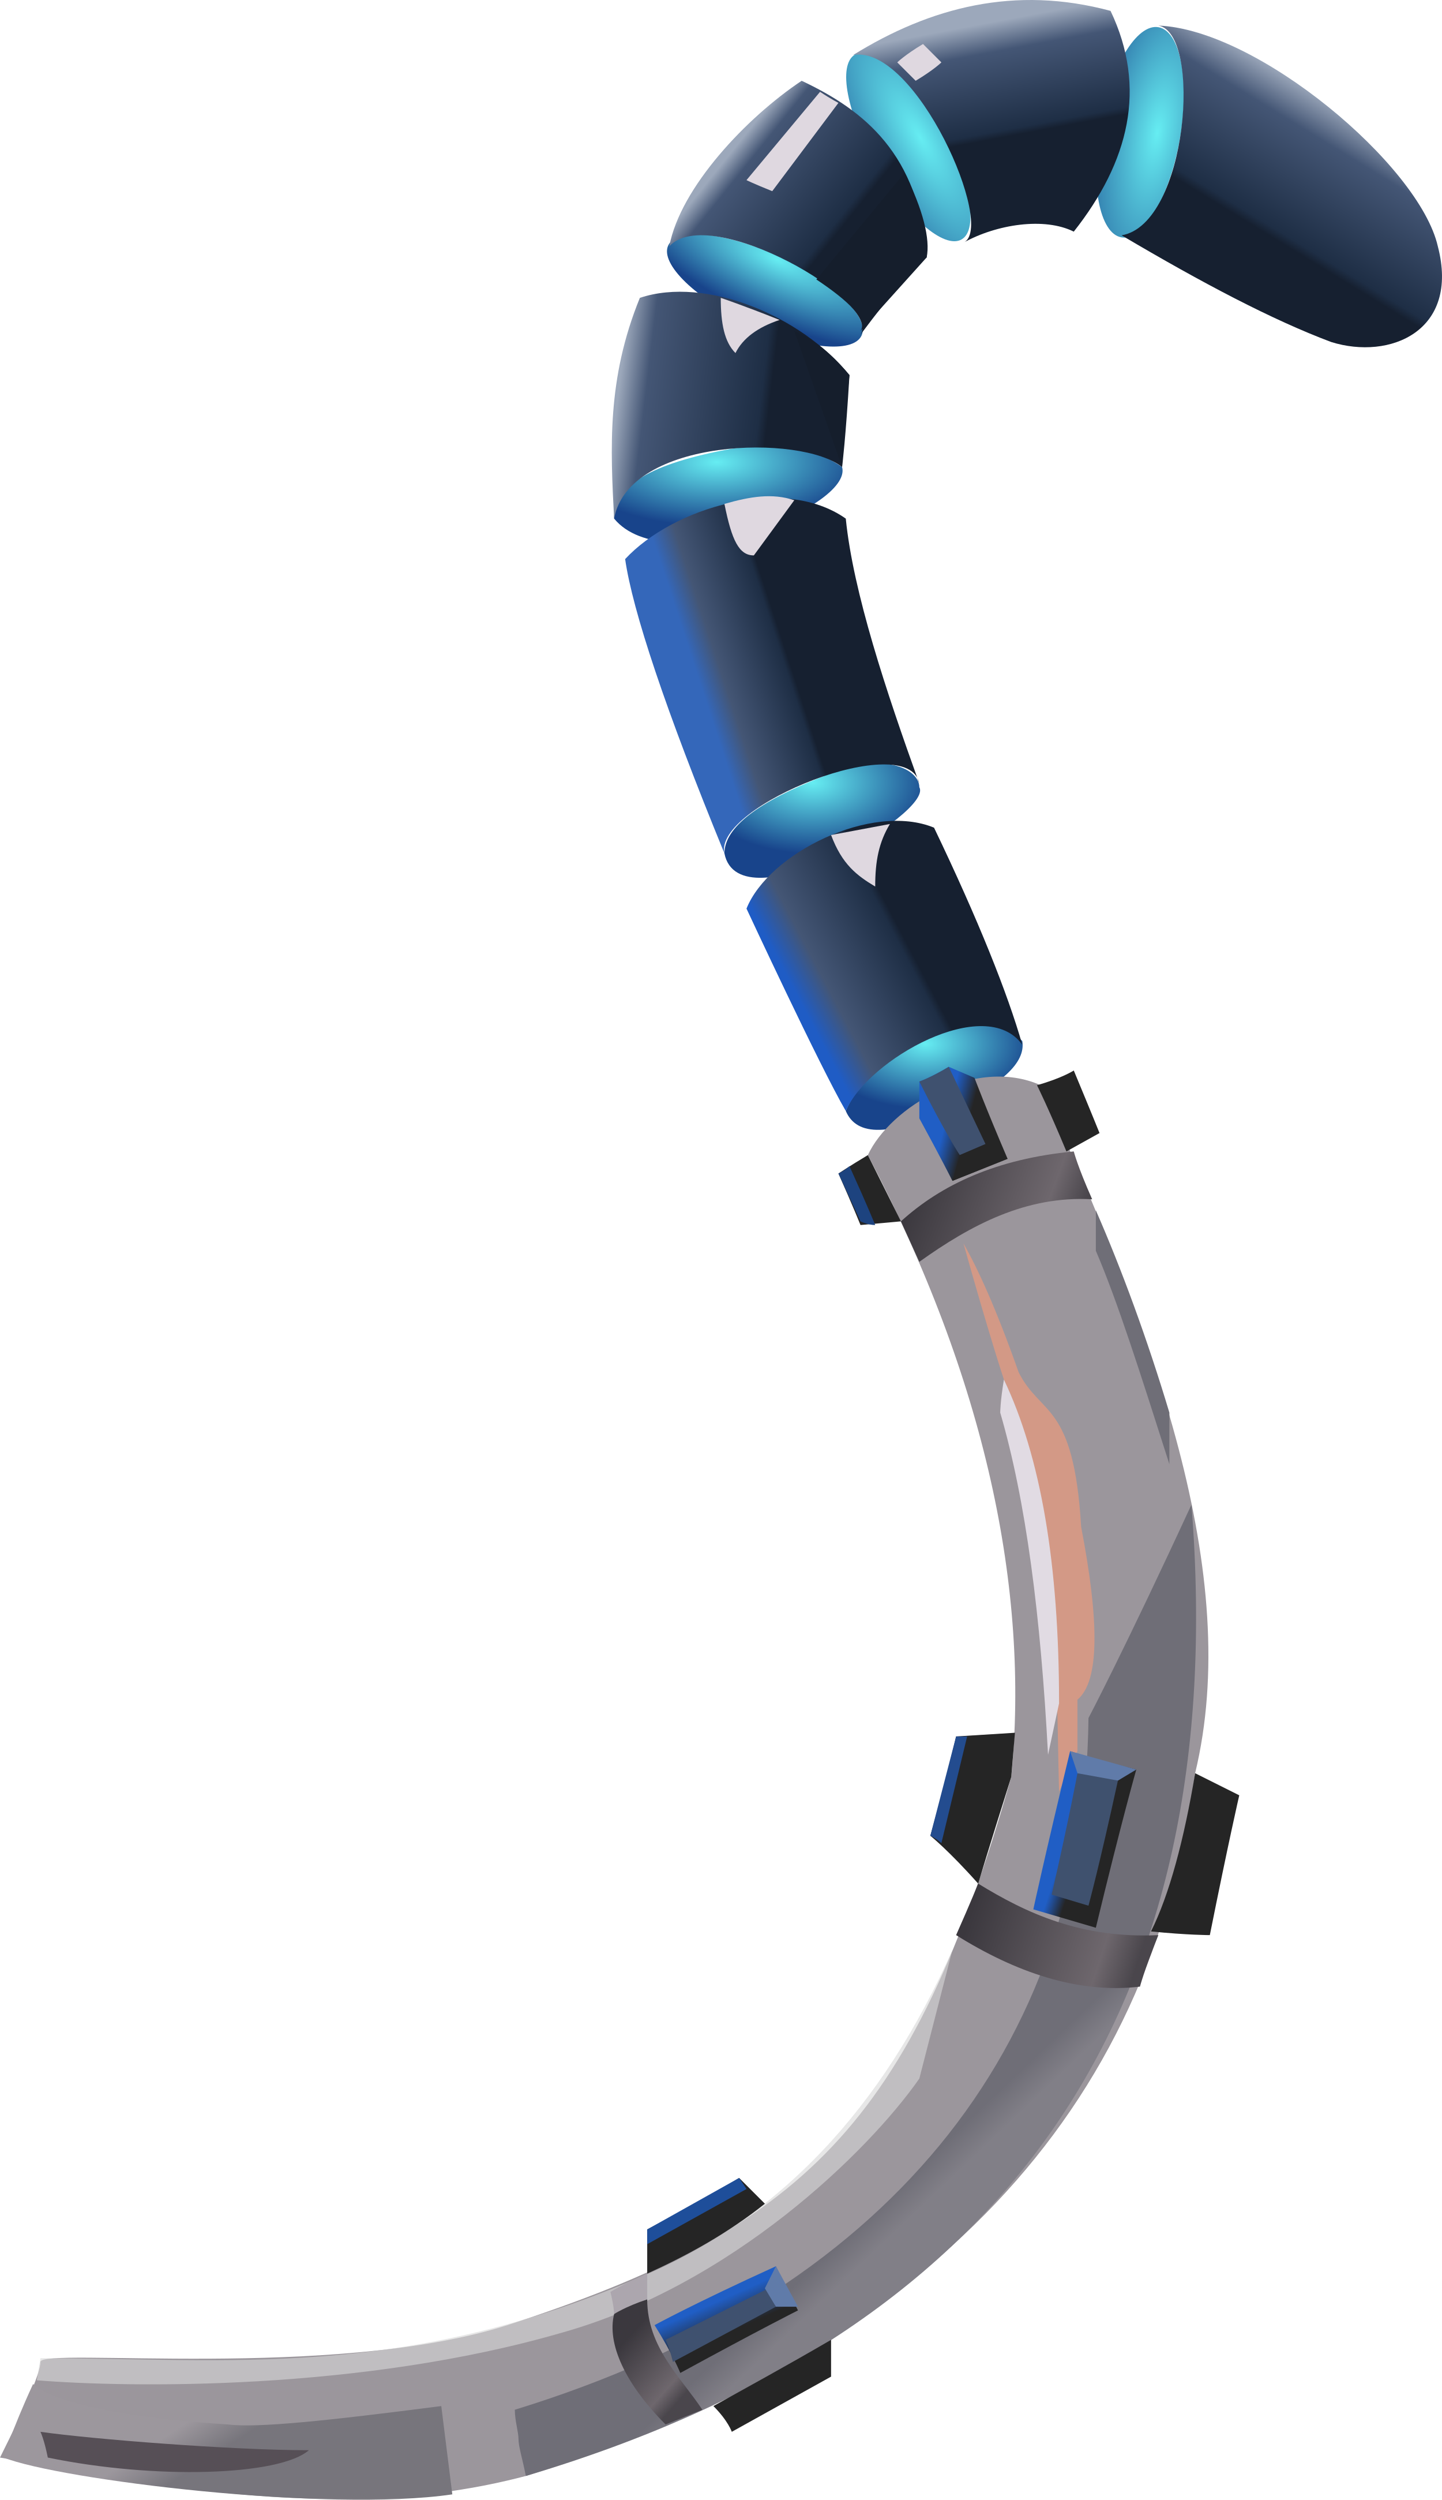 <?xml version="1.0" encoding="UTF-8" standalone="no"?>
<svg
   width="392.134"
   height="679.413"
   viewBox="0 0 392.134 679.413"
   version="1.1"
   id="svg208"
   sodipodi:docname="cb-layer-0847.svg"
   xmlns:inkscape="http://www.inkscape.org/namespaces/inkscape"
   xmlns:sodipodi="http://sodipodi.sourceforge.net/DTD/sodipodi-0.dtd"
   xmlns="http://www.w3.org/2000/svg"
   xmlns:svg="http://www.w3.org/2000/svg">
  <sodipodi:namedview
     id="namedview210"
     pagecolor="#ffffff"
     bordercolor="#666666"
     borderopacity="1.0"
     inkscape:pageshadow="2"
     inkscape:pageopacity="0.0"
     inkscape:pagecheckerboard="0" />
  <defs
     id="defs154">
    <radialGradient
       cx="193.922"
       cy="369.492"
       r="22.888"
       id="id-107499"
       fx="193.922"
       fy="369.492"
       gradientTransform="scale(1.303,0.768)"
       gradientUnits="userSpaceOnUse">
      <stop
         stop-color="#66EDF2"
         offset="0%"
         id="stop2" />
      <stop
         stop-color="#18448B"
         offset="100%"
         id="stop4" />
      <stop
         stop-color="#18448B"
         offset="100%"
         id="stop6" />
    </radialGradient>
    <radialGradient
       cx="169.616"
       cy="278.491"
       r="25.214"
       id="id-107500"
       fx="169.616"
       fy="278.491"
       gradientTransform="scale(1.309,0.764)"
       gradientUnits="userSpaceOnUse">
      <stop
         stop-color="#66EDF2"
         offset="0%"
         id="stop9" />
      <stop
         stop-color="#18448B"
         offset="100%"
         id="stop11" />
      <stop
         stop-color="#18448B"
         offset="100%"
         id="stop13" />
    </radialGradient>
    <radialGradient
       cx="127.628"
       cy="193.018"
       r="26.706"
       id="id-107501"
       fx="127.628"
       fy="193.018"
       gradientTransform="scale(1.535,0.651)"
       gradientUnits="userSpaceOnUse">
      <stop
         stop-color="#66EDF2"
         offset="0%"
         id="stop16" />
      <stop
         stop-color="#18448B"
         offset="100%"
         id="stop18" />
      <stop
         stop-color="#18448B"
         offset="100%"
         id="stop20" />
    </radialGradient>
    <radialGradient
       cx="122.388"
       cy="119.206"
       r="27.588"
       id="id-107502"
       fx="122.388"
       fy="119.206"
       gradientTransform="scale(1.703,0.587)"
       gradientUnits="userSpaceOnUse">
      <stop
         stop-color="#66EDF2"
         offset="0%"
         id="stop23" />
      <stop
         stop-color="#18448B"
         offset="100%"
         id="stop25" />
      <stop
         stop-color="#18448B"
         offset="100%"
         id="stop27" />
    </radialGradient>
    <radialGradient
       cx="429.481"
       cy="23.148"
       r="42.914"
       id="id-107503"
       fx="429.481"
       fy="23.148"
       gradientTransform="scale(0.587,1.703)"
       gradientUnits="userSpaceOnUse">
      <stop
         stop-color="#66EDF2"
         offset="0%"
         id="stop30" />
      <stop
         stop-color="#18448B"
         offset="100%"
         id="stop32" />
    </radialGradient>
    <radialGradient
       cx="512.468"
       cy="21.815"
       r="39.65"
       id="id-107504"
       fx="512.468"
       fy="21.815"
       gradientTransform="scale(0.616,1.624)"
       gradientUnits="userSpaceOnUse">
      <stop
         stop-color="#66EDF2"
         offset="0%"
         id="stop35" />
      <stop
         stop-color="#18448B"
         offset="100%"
         id="stop37" />
    </radialGradient>
    <linearGradient
       x1="223.582"
       y1="435.782"
       x2="188.825"
       y2="428.277"
       id="id-107505"
       gradientTransform="scale(1.317,0.76)"
       gradientUnits="userSpaceOnUse">
      <stop
         stop-color="#4A464C"
         offset="0%"
         id="stop40" />
      <stop
         stop-color="#6E676D"
         offset="21%"
         id="stop42" />
      <stop
         stop-color="#3B383E"
         offset="100%"
         id="stop44" />
    </linearGradient>
    <linearGradient
       x1="283.317"
       y1="504.063"
       x2="287.74"
       y2="510.698"
       id="id-107506"
       gradientTransform="scale(0.838,1.194)"
       gradientUnits="userSpaceOnUse">
      <stop
         stop-color="#6F6E77"
         offset="0%"
         id="stop47" />
      <stop
         stop-color="#817F87"
         offset="100%"
         id="stop49" />
    </linearGradient>
    <linearGradient
       x1="294.267"
       y1="265.258"
       x2="300.813"
       y2="267.44"
       id="id-107507"
       gradientTransform="scale(0.88,1.137)"
       gradientUnits="userSpaceOnUse">
      <stop
         stop-color="#205EC5"
         offset="0%"
         id="stop52" />
      <stop
         stop-color="#252525"
         offset="100%"
         id="stop54" />
    </linearGradient>
    <linearGradient
       x1="166.125"
       y1="727.471"
       x2="171.17"
       y2="735.878"
       id="id-107508"
       gradientTransform="scale(1.16,0.862)"
       gradientUnits="userSpaceOnUse">
      <stop
         stop-color="#205EC5"
         offset="0%"
         id="stop57" />
      <stop
         stop-color="#252525"
         offset="100%"
         id="stop59" />
    </linearGradient>
    <linearGradient
       x1="218.717"
       y1="553.15"
       x2="205.171"
       y2="536.434"
       id="id-107509"
       gradientTransform="scale(0.848,1.18)"
       gradientUnits="userSpaceOnUse">
      <stop
         stop-color="#4A464C"
         offset="0%"
         id="stop62" />
      <stop
         stop-color="#6E676D"
         offset="21%"
         id="stop64" />
      <stop
         stop-color="#3B383E"
         offset="100%"
         id="stop66" />
    </linearGradient>
    <linearGradient
       x1="224.24"
       y1="735.639"
       x2="189.471"
       y2="729.712"
       id="id-107510"
       gradientTransform="scale(1.392,0.718)"
       gradientUnits="userSpaceOnUse">
      <stop
         stop-color="#4A464C"
         offset="0%"
         id="stop69" />
      <stop
         stop-color="#6E676D"
         offset="21%"
         id="stop71" />
      <stop
         stop-color="#3B383E"
         offset="100%"
         id="stop73" />
    </linearGradient>
    <linearGradient
       x1="383.889"
       y1="377.115"
       x2="389.021"
       y2="380.048"
       id="id-107511"
       gradientTransform="scale(0.764,1.309)"
       gradientUnits="userSpaceOnUse">
      <stop
         stop-color="#205EC5"
         offset="0%"
         id="stop76" />
      <stop
         stop-color="#252525"
         offset="100%"
         id="stop78" />
    </linearGradient>
    <linearGradient
       x1="270.701"
       y1="244.537"
       x2="226.097"
       y2="269.146"
       id="id-107512"
       gradientTransform="scale(0.975,1.025)"
       gradientUnits="userSpaceOnUse">
      <stop
         stop-color="#162030"
         offset="0%"
         id="stop81" />
      <stop
         stop-color="#162030"
         offset="34%"
         id="stop83" />
      <stop
         stop-color="#1E2E45"
         offset="38%"
         id="stop85" />
      <stop
         stop-color="#445675"
         offset="83%"
         id="stop87" />
      <stop
         stop-color="#1F5CC5"
         offset="100%"
         id="stop89" />
    </linearGradient>
    <linearGradient
       x1="249.435"
       y1="157.51"
       x2="211.635"
       y2="172.454"
       id="id-107513"
       gradientTransform="scale(0.91,1.099)"
       gradientUnits="userSpaceOnUse">
      <stop
         stop-color="#162030"
         offset="0%"
         id="stop92" />
      <stop
         stop-color="#162030"
         offset="34%"
         id="stop94" />
      <stop
         stop-color="#1E2E45"
         offset="38%"
         id="stop96" />
      <stop
         stop-color="#445675"
         offset="83%"
         id="stop98" />
      <stop
         stop-color="#3467BA"
         offset="100%"
         id="stop100" />
    </linearGradient>
    <linearGradient
       x1="165.369"
       y1="107.742"
       x2="225.973"
       y2="114.686"
       id="id-107514"
       gradientTransform="scale(1.024,0.977)"
       gradientUnits="userSpaceOnUse">
      <stop
         stop-color="#9CA8BB"
         offset="0%"
         id="stop103" />
      <stop
         stop-color="#445675"
         offset="12%"
         id="stop105" />
      <stop
         stop-color="#1E2E45"
         offset="62%"
         id="stop107" />
      <stop
         stop-color="#162030"
         offset="66%"
         id="stop109" />
      <stop
         stop-color="#162030"
         offset="100%"
         id="stop111" />
    </linearGradient>
    <linearGradient
       x1="242.152"
       y1="74.977"
       x2="199.063"
       y2="40.923"
       id="id-107515"
       gradientTransform="scale(1.007,0.993)"
       gradientUnits="userSpaceOnUse">
      <stop
         stop-color="#162030"
         offset="0%"
         id="stop114" />
      <stop
         stop-color="#162030"
         offset="0%"
         id="stop116" />
      <stop
         stop-color="#162030"
         offset="34%"
         id="stop118" />
      <stop
         stop-color="#1E2E45"
         offset="38%"
         id="stop120" />
      <stop
         stop-color="#445675"
         offset="90%"
         id="stop122" />
      <stop
         stop-color="#9CA8BB"
         offset="100%"
         id="stop124" />
    </linearGradient>
    <linearGradient
       x1="250.604"
       y1="7.089"
       x2="261.168"
       y2="56.389"
       id="id-107516"
       gradientTransform="scale(1.068,0.937)"
       gradientUnits="userSpaceOnUse">
      <stop
         stop-color="#9CA8BB"
         offset="0%"
         id="stop127" />
      <stop
         stop-color="#445675"
         offset="17%"
         id="stop129" />
      <stop
         stop-color="#1E2E45"
         offset="62%"
         id="stop131" />
      <stop
         stop-color="#162030"
         offset="66%"
         id="stop133" />
      <stop
         stop-color="#162030"
         offset="100%"
         id="stop135" />
    </linearGradient>
    <linearGradient
       x1="372.85"
       y1="33.173"
       x2="341.429"
       y2="84.668"
       id="id-107517"
       gradientTransform="scale(0.998,1.002)"
       gradientUnits="userSpaceOnUse">
      <stop
         stop-color="#9CA8BB"
         offset="0%"
         id="stop138" />
      <stop
         stop-color="#445675"
         offset="17%"
         id="stop140" />
      <stop
         stop-color="#1E2E45"
         offset="62%"
         id="stop142" />
      <stop
         stop-color="#162030"
         offset="66%"
         id="stop144" />
      <stop
         stop-color="#162030"
         offset="100%"
         id="stop146" />
    </linearGradient>
    <linearGradient
       x1="22.698"
       y1="1305.261"
       x2="31.99"
       y2="1308.978"
       id="id-107518"
       gradientTransform="scale(1.969,0.508)"
       gradientUnits="userSpaceOnUse">
      <stop
         stop-color="#9C979D"
         offset="0%"
         id="stop149" />
      <stop
         stop-color="#77757C"
         offset="100%"
         id="stop151" />
    </linearGradient>
  </defs>
  <g
     transform="translate(-1,-0.043)"
     id="id-107519">
    <path
       d="m 260,301 c -17,8 -26,8 -29,1 6,-15 37,-31 48,-19 1,6 -6,12 -19,18 z"
       fill="url(#id-107499)"
       id="id-107520"
       style="fill:url(#id-107499)" />
    <path
       d="m 198,232 c 0,-7 9,-14 27,-21 16,-7 26,-2 26,3 4,7 -49,38 -53,18 z"
       fill="url(#id-107500)"
       id="id-107521"
       style="fill:url(#id-107500)" />
    <path
       d="m 168,141 c 0,-9 10,-15 32,-19 13,-2 23,0 30,5 3,11 -48,31 -62,14 z"
       fill="url(#id-107501)"
       id="id-107522"
       style="fill:url(#id-107501)" />
    <ellipse
       transform="rotate(25,209,79)"
       cx="209"
       cy="79"
       fill="url(#id-107502)"
       id="id-107523"
       rx="29"
       ry="10"
       style="fill:url(#id-107502)" />
    <ellipse
       transform="rotate(-30,248,40)"
       cx="248"
       cy="40"
       fill="url(#id-107503)"
       id="ellipse160"
       rx="10"
       ry="29"
       style="fill:url(#id-107503)" />
    <ellipse
       transform="rotate(10,311,36)"
       cx="311"
       cy="36"
       fill="url(#id-107504)"
       id="ellipse162"
       rx="11"
       ry="29"
       style="fill:url(#id-107504)" />
    <path
       d="m 237,314 c 6,-13 29,-27 47,-19 31,68 55,133 42,187 -12,92 -72,156 -182,191 -53,14 -106,1 -143,-5 7,-14 11,-23 11,-26 0,-4 80,5 127,-10 80,-26 110,-54 137,-149 5,-51 -7,-108 -39,-169 z"
       fill="#9b969c"
       id="id-107526" />
    <path
       d="m 251,343 c 14,-10 29,-18 47,-17 -4,-9 -5,-13 -5,-13 -21,2 -36,9 -47,19"
       fill="url(#id-107505)"
       id="id-107527"
       style="fill:url(#id-107505)" />
    <path
       d="m 237,314 c -5,3 -8,5 -8,5 4,9 6,14 6,14 l 11,-1 c -6,-12 -9,-18 -9,-18 z"
       fill="#252525"
       id="id-107528" />
    <path
       d="m 232,317 c 5,11 7,16 7,16 -2,0 -4,-1 -4,-1 l -6,-13 c 2,-1 3,-2 3,-2 z"
       fill="#1d437f"
       id="id-107529" />
    <path
       d="m 283,295 c 7,-2 10,-4 10,-4 5,12 7,17 7,17 l -9,5 c -5,-12 -8,-18 -8,-18 z"
       fill="#252525"
       id="id-107530" />
    <path
       d="m 263,338 c 7,25 11,37 11,37 15,32 14,73 15,112 3,-7 5,-11 5,-11 0,-9 0,-14 0,-14 6,-5 6,-21 1,-47 -2,-34 -11,-30 -17,-42 -6,-17 -11,-28 -15,-35 z"
       fill="#d39986"
       id="id-107531" />
    <path
       d="m 274,375 c -1,6 -1,9 -1,9 7,24 11,55 13,93 l 3,-14 c 0,-38 -5,-67 -15,-88 z"
       fill="#e1dbe3"
       id="id-107532" />
    <path
       d="m 299,329 c 0,7 0,11 0,11 6,14 12,33 20,58 v -14 c -6,-20 -13,-39 -20,-55 z"
       fill="#6f6e77"
       id="id-107533" />
    <path
       d="m 325,409 c -18,39 -28,58 -28,58 -1,90 -55,157 -156,188 0,3 1,6 1,8 0,2 1,5 2,10 131,-39 192,-126 181,-264 z"
       fill="url(#id-107506)"
       id="id-107534"
       style="fill:url(#id-107506)" />
    <path
       d="m 251,294 c 0,6 0,10 0,10 6,11 9,17 9,17 10,-4 15,-6 15,-6 -6,-14 -9,-22 -9,-22 l -7,-3 c -5,3 -8,4 -8,4 z"
       fill="url(#id-107507)"
       id="id-107535"
       style="fill:url(#id-107507)" />
    <path
       d="m 251,294 c 7,14 11,20 11,20 l 7,-3 -10,-21 c -5,3 -8,4 -8,4 z"
       fill="#3f516f"
       id="id-107536" />
    <polygon
       points="275,315 269,311 262,314 260,321 "
       fill="#252525"
       id="id-107537" />
    <path
       d="m 12,641 -1,6 c 25,2 88,3 143,-13 46,-13 83,-49 97,-69 l 9,-35 c -19,43 -47,73 -85,89 -65,28 -112,22 -163,22 z"
       fill="#d8d8d8"
       fill-opacity="0.612"
       id="id-107538" />
    <path
       d="m 177,618 c 0,-8 0,-12 0,-12 17,-9 25,-14 25,-14 l 7,7 c -10,8 -21,14 -32,19 z"
       fill="#252525"
       id="id-107539" />
    <path
       d="m 177,610 27,-15 -2,-3 -25,14 c 0,3 0,4 0,4 z"
       fill="#1e4e9a"
       id="id-107540" />
    <path
       d="m 179,632 c 5,8 7,13 7,13 22,-12 32,-17 32,-17 l -6,-12 c -22,10 -33,16 -33,16 z"
       fill="url(#id-107508)"
       id="id-107541"
       style="fill:url(#id-107508)" />
    <path
       d="m 182,636 c 18,-9 28,-14 28,-14 1,3 2,5 2,5 l -28,15 c -1,-4 -2,-6 -2,-6 z"
       fill="#3f516f"
       id="id-107542" />
    <polygon
       points="212,627 218,627 212,616 209,622 "
       fill="#607ba9"
       id="id-107543" />
    <path
       d="m 167,623 c 1,4 1,6 1,6 6,-3 9,-4 9,-4 v -7 c -7,3 -10,5 -10,5 z"
       fill="#aca6ae"
       id="id-107544" />
    <path
       d="m 168,629 c -2,8 3,19 14,30 l 10,-4 c -6,-9 -15,-17 -15,-30 -6,2 -9,4 -9,4 z"
       fill="url(#id-107509)"
       id="id-107545"
       style="fill:url(#id-107509)" />
    <path
       d="m 195,654 c 4,4 5,7 5,7 18,-10 27,-15 27,-15 v -10 c -12,7 -23,13 -32,18 z"
       fill="#252525"
       id="id-107546" />
    <path
       d="m 267,512 c 13,8 28,15 49,14 -4,10 -5,14 -5,14 -17,2 -34,-4 -50,-14 4,-9 6,-14 6,-14 z"
       fill="url(#id-107510)"
       id="id-107547"
       style="fill:url(#id-107510)" />
    <path
       d="m 310,481 c -12,-3 -18,-5 -18,-5 -7,29 -10,43 -10,43 l 17,5 c 7,-29 11,-43 11,-43 z"
       fill="url(#id-107511)"
       id="id-107548"
       style="fill:url(#id-107511)" />
    <path
       d="m 294,482 c 8,1 11,2 11,2 -5,23 -8,34 -8,34 l -10,-3 c 5,-22 7,-33 7,-33 z"
       fill="#3f516e"
       id="id-107549" />
    <polygon
       points="305,484 310,481 292,476 294,482 "
       fill="#607ba9"
       id="id-107550" />
    <path
       d="m 267,512 c -8,-9 -13,-13 -13,-13 5,-18 7,-27 7,-27 l 16,-1 -1,12 c -6,19 -9,29 -9,29 z"
       fill="#252525"
       id="id-107551" />
    <path
       d="m 257,501 7,-29 h -3 l -7,27 c 2,1 3,2 3,2 z"
       fill="#234c8f"
       id="id-107552" />
    <path
       d="m 314,525 c 10,1 16,1 16,1 5,-25 8,-38 8,-38 l -12,-6 c -3,18 -7,33 -12,43 z"
       fill="#252525"
       id="id-107553" />
    <path
       d="m 231,302 c -7,-12 -27,-55 -27,-55 6,-15 34,-29 51,-22 12,25 20,45 24,59 -10,-14 -42,4 -48,18 z"
       fill="url(#id-107512)"
       id="id-107554"
       style="fill:url(#id-107512)" />
    <path
       d="m 243,224 c -3,5 -4,10 -4,17 -5,-3 -9,-6 -12,-14 z"
       fill="#dfd8e0"
       id="id-107555" />
    <path
       d="m 198,232 c -16,-39 -25,-66 -27,-80 13,-14 43,-23 60,-11 2,20 11,47 20,72 -3,-15 -56,6 -53,19 z"
       fill="url(#id-107513)"
       id="id-107556"
       style="fill:url(#id-107513)" />
    <path
       d="m 198,137 c 2,10 4,14 8,14 l 11,-15 c -6,-2 -12,-1 -19,1 z"
       fill="#dfd8e0"
       id="id-107557" />
    <path
       d="m 168,141 c -1,-19 -2,-38 7,-60 18,-6 44,5 57,21 -1,10 -2,19 -2,25 -11,-9 -58,-8 -62,14 z"
       fill="url(#id-107514)"
       id="id-107558"
       style="fill:url(#id-107514)" />
    <path
       d="m 197,81 c 0,7 1,12 4,15 2,-4 6,-7 12,-9 -10,-4 -16,-6 -16,-6 z"
       fill="#dfd8e0"
       id="id-107559" />
    <path
       d="M 230,127 217,90 c 5,2 10,6 15,12 -1,17 -2,25 -2,25 z"
       fill="#151e2c"
       id="id-107560" />
    <path
       d="m 183,67 c 3,-16 21,-35 36,-45 17,8 32,20 34,48 -3,2 -9,9 -18,21 6,-9 -41,-36 -52,-24 z"
       fill="url(#id-107515)"
       id="id-107561"
       style="fill:url(#id-107515)" />
    <path
       d="m 229,28 c -12,16 -18,24 -18,24 -5,-2 -7,-3 -7,-3 l 20,-24 c 3,2 5,3 5,3 z"
       fill="#dfd8e0"
       id="id-107562" />
    <path
       d="m 247,47 -24,29 c 9,6 14,11 12,14 l 18,-20 c 1,-5 -1,-13 -6,-23 z"
       fill="#151e2c"
       id="id-107563" />
    <path
       d="m 233,15 c 21,-13 44,-19 70,-12 10,21 5,41 -10,60 -8,-4 -21,-2 -30,3 9,-4 -13,-54 -30,-51 z"
       fill="url(#id-107516)"
       id="id-107564"
       style="fill:url(#id-107516)" />
    <path
       d="m 245,17 c 3,3 5,5 5,5 5,-3 7,-5 7,-5 l -5,-5 c -5,3 -7,5 -7,5 z"
       fill="#dfd8e0"
       id="id-107565" />
    <path
       d="m 306,64 c 22,13 41,23 57,29 16,5 35,-3 29,-26 -5,-22 -49,-59 -76,-60 12,2 8,54 -10,57 z"
       fill="url(#id-107517)"
       id="id-107566"
       style="fill:url(#id-107517)" />
    <path
       d="m 121,654 c -31,4 -50,6 -58,5 -47,-3 -53,-11 -53,-11 -6,13 -8,20 -8,20 15,6 88,15 122,10 z"
       fill="url(#id-107518)"
       id="id-107567"
       style="fill:url(#id-107518)" />
    <path
       d="m 12,661 c 14,2 52,5 73,5 -8,7 -42,8 -71,2 -1,-5 -2,-7 -2,-7 z"
       fill="#564f56"
       id="id-107568" />
  </g>
</svg>
